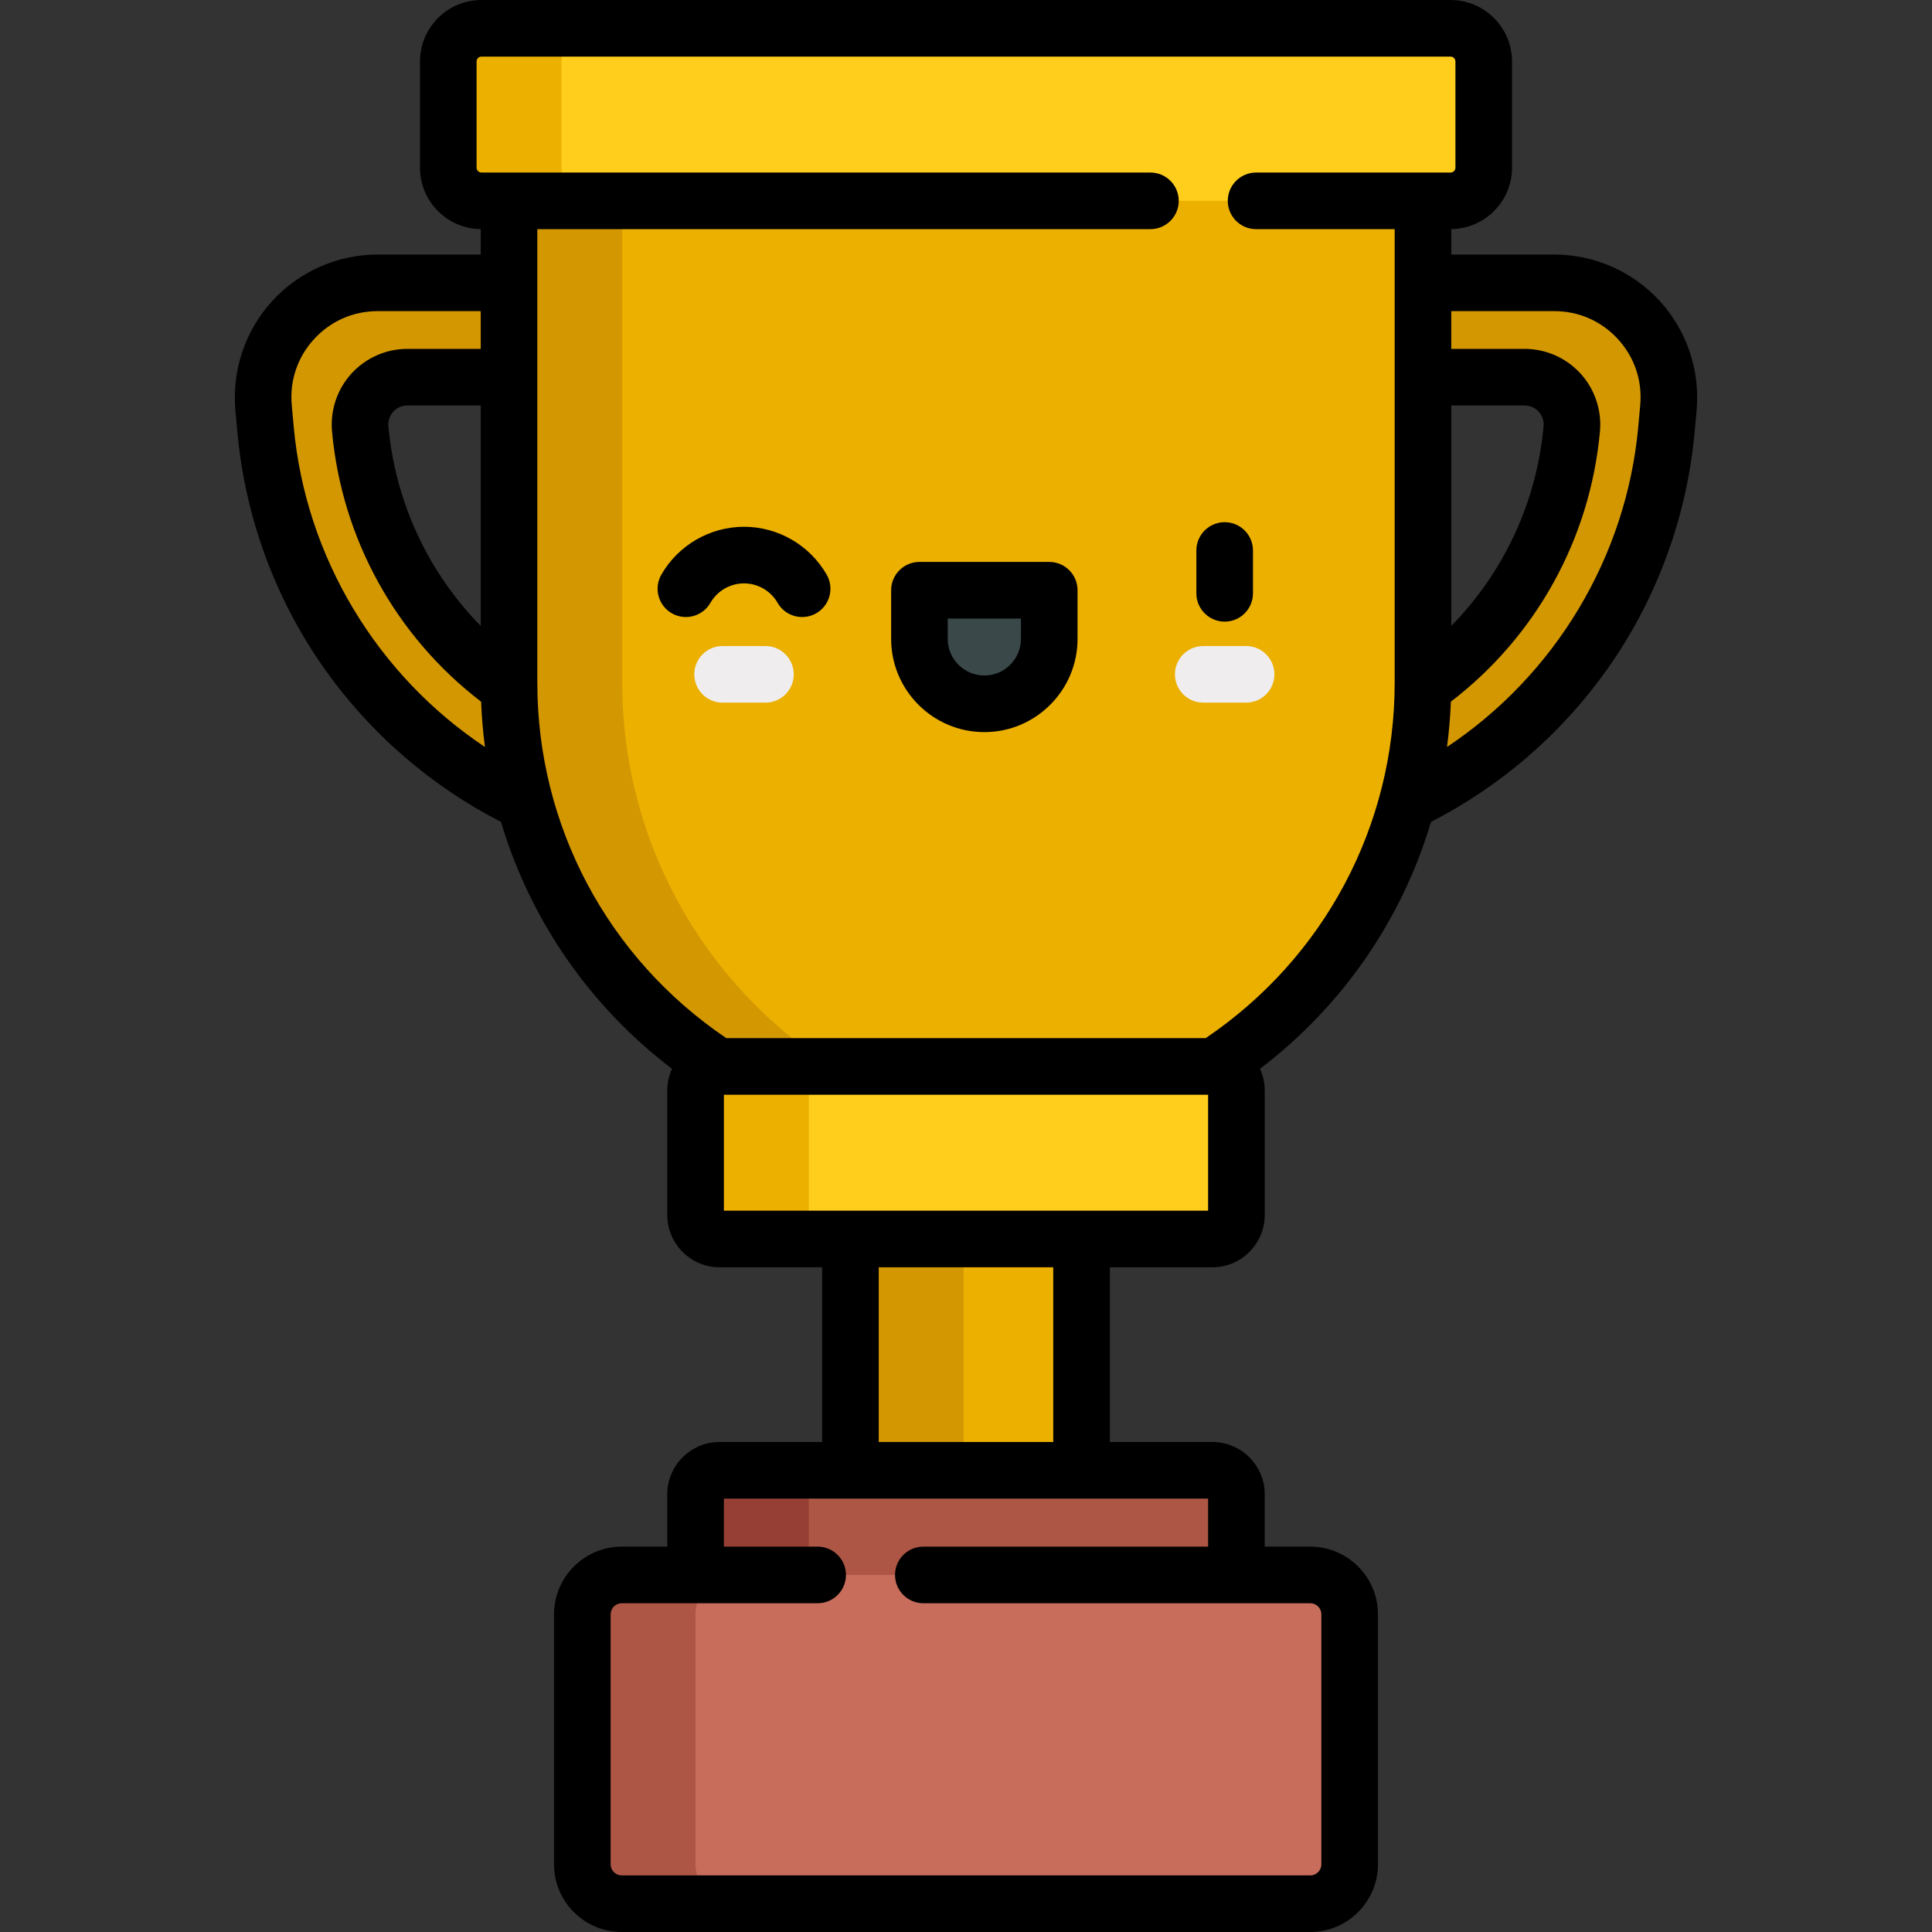 <?xml version="1.0" encoding="iso-8859-1"?>
<!-- Generator: Adobe Illustrator 21.0.0, SVG Export Plug-In . SVG Version: 6.00 Build 0)  -->
<svg version="1.1" id="Capa_1" xmlns="http://www.w3.org/2000/svg" xmlns:xlink="http://www.w3.org/1999/xlink" x="0px" y="0px"
	 viewBox="0 0 511.999 511.999" style="enable-background:new 0 0 511.999 511.999;" xml:space="preserve">
<rect x="0" y="0" width="511.999" height="511.999" fill="#333333" stroke="none"/>
<g>
	<path style="fill:#D39702;" d="M163.49,195.841c-36.629-10.467-64.431-42.543-68.031-82.21l0,0
		c-0.667-7.344,5.116-13.676,12.491-13.676h55.54v-25h-63.412c-17.846,0-31.841,15.322-30.228,33.095l0.518,5.707
		c4.818,53.087,43.241,95.64,93.122,107.444V195.841z"/>
	<path style="fill:#D39702;" d="M411.917,74.955h-53.686v25h45.813c7.375,0,13.157,6.332,12.491,13.676l0,0
		c-3.274,36.072-26.566,65.857-58.304,78.834v25.998c45.082-14.736,78.896-55.126,83.396-104.706l0.518-5.706
		C443.758,90.277,429.763,74.955,411.917,74.955z"/>
</g>
<rect x="225.368" y="305.48" style="fill:#ECB000;" width="61.25" height="106.89"/>
<rect x="225.368" y="305.48" style="fill:#D39702;" width="30" height="106.89"/>
<path style="fill:#ECB000;" d="M255.998,302.036L255.998,302.036c-66.884,0-121.104-54.22-121.104-121.104V30.362h242.207v150.57
	C377.101,247.816,322.882,302.036,255.998,302.036z"/>
<path style="fill:#D39702;" d="M164.894,180.932V30.362h-30v150.57c0,66.884,54.22,121.104,121.104,121.104l0,0
	c5.08,0,10.085-0.317,15-0.925C211.193,293.723,164.894,242.736,164.894,180.932z"/>
<path style="fill:#FFCE1C;" d="M321.306,328.343H190.689c-3.51,0-6.355-2.845-6.355-6.355v-33.015c0-3.51,2.845-6.355,6.355-6.355
	h130.617c3.51,0,6.355,2.845,6.355,6.355v33.015C327.661,325.498,324.816,328.343,321.306,328.343z"/>
<path style="fill:#ECB000;" d="M214.334,321.989v-33.015c0-3.51,2.845-6.355,6.355-6.355h-30c-3.51,0-6.355,2.845-6.355,6.355
	v33.015c0,3.51,2.845,6.355,6.355,6.355h30C217.179,328.343,214.334,325.498,214.334,321.989z"/>
<path style="fill:#AD5645;" d="M321.306,435.371H190.689c-3.51,0-6.355-2.845-6.355-6.355v-33.015c0-3.51,2.845-6.355,6.355-6.355
	h130.617c3.51,0,6.355,2.845,6.355,6.355v33.015C327.661,432.526,324.816,435.371,321.306,435.371z"/>
<path style="fill:#964035;" d="M214.334,429.017v-33.015c0-3.51,2.845-6.355,6.355-6.355h-30c-3.51,0-6.355,2.845-6.355,6.355
	v33.015c0,3.51,2.845,6.355,6.355,6.355h30C217.179,435.371,214.334,432.526,214.334,429.017z"/>
<path style="fill:#C86D5C;" d="M347.226,504.5H164.77c-5.771,0-10.449-4.678-10.449-10.449v-66.228
	c0-5.771,4.678-10.449,10.449-10.449h182.456c5.771,0,10.449,4.678,10.449,10.449v66.228
	C357.674,499.822,352.996,504.5,347.226,504.5z"/>
<path style="fill:#AD5645;" d="M184.321,494.051v-66.228c0-5.771,4.678-10.448,10.449-10.448h-30
	c-5.771,0-10.449,4.678-10.449,10.448v66.228c0,5.771,4.678,10.449,10.449,10.449h30C188.999,504.5,184.321,499.822,184.321,494.051
	z"/>
<path style="fill:#FFCE1C;" d="M384.407,53.225H127.589c-4.856,0-8.793-3.937-8.793-8.793V16.293c0-4.856,3.937-8.793,8.793-8.793
	h256.818c4.856,0,8.793,3.937,8.793,8.793v28.139C393.2,49.288,389.263,53.225,384.407,53.225z"/>
<path style="fill:#ECB000;" d="M148.796,44.432V16.293c0-4.856,3.937-8.793,8.793-8.793h-30c-4.856,0-8.793,3.937-8.793,8.793
	v28.139c0,4.856,3.937,8.793,8.793,8.793h30C152.732,53.225,148.796,49.288,148.796,44.432z"/>
<path style="fill:#3A484A;" d="M260.861,186.515L260.861,186.515c-9.499,0-17.199-7.7-17.199-17.199v-12.899h34.397v12.899
	C278.06,178.815,270.359,186.515,260.861,186.515z"/>
<g>
	<path style="fill:#EFEDEE;" d="M330.228,186.204h-11.355c-4.143,0-7.5-3.357-7.5-7.5s3.357-7.5,7.5-7.5h11.355
		c4.143,0,7.5,3.357,7.5,7.5S334.371,186.204,330.228,186.204z"/>
	<path style="fill:#EFEDEE;" d="M202.849,186.204h-11.355c-4.142,0-7.5-3.357-7.5-7.5s3.358-7.5,7.5-7.5h11.355
		c4.142,0,7.5,3.357,7.5,7.5S206.991,186.204,202.849,186.204z"/>
</g>
<path d="M197.171,139.601c-9.016,0-17.409,4.859-21.906,12.682c-2.064,3.591-0.826,8.175,2.765,10.239
	c3.591,2.065,8.176,0.826,10.24-2.765c1.828-3.181,5.239-5.156,8.901-5.156s7.073,1.977,8.902,5.157
	c1.387,2.413,3.912,3.763,6.509,3.763c1.268,0,2.553-0.321,3.731-0.999c3.591-2.064,4.828-6.649,2.764-10.24
	C214.58,144.46,206.186,139.601,197.171,139.601z"/>
<path d="M278.059,148.918h-34.397c-4.142,0-7.5,3.357-7.5,7.5v12.898c0,13.619,11.08,24.699,24.699,24.699
	s24.698-11.08,24.698-24.699v-12.898C285.559,152.275,282.202,148.918,278.059,148.918z M270.559,169.316
	c0,5.349-4.351,9.699-9.698,9.699c-5.347,0-9.699-4.351-9.699-9.699v-5.398h19.397V169.316z"/>
<path d="M324.55,138.383c-4.143,0-7.5,3.357-7.5,7.5v11.355c0,4.143,3.357,7.5,7.5,7.5s7.5-3.357,7.5-7.5v-11.355
	C332.05,141.74,328.693,138.383,324.55,138.383z"/>
<path d="M439.867,79.78c-7.154-7.833-17.341-12.325-27.949-12.325h-27.316v-6.74c8.894-0.106,16.099-7.365,16.099-16.283V16.293
	C400.7,7.309,393.391,0,384.407,0H127.589c-8.984,0-16.293,7.309-16.293,16.293v28.139c0,8.919,7.205,16.177,16.099,16.283v6.74
	h-27.317c-10.608,0-20.795,4.492-27.949,12.325c-7.154,7.832-10.707,18.383-9.748,28.947l0.518,5.707
	c2.053,22.618,10.04,44.341,23.097,62.819c12.069,17.08,28.191,31.039,46.769,40.555c7.7,25.84,23.416,48.767,45.324,65.438
	c-0.798,1.748-1.254,3.683-1.254,5.727v33.015c0,7.64,6.215,13.855,13.855,13.855h27.183v46.303H190.69
	c-7.64,0-13.855,6.215-13.855,13.854v13.873h-12.064c-9.896,0-17.948,8.052-17.948,17.949v66.229
	c0,9.896,8.052,17.948,17.948,17.948h182.456c9.897,0,17.949-8.052,17.949-17.948v-66.229c0-9.897-8.052-17.949-17.949-17.949
	h-12.064V396c0-7.64-6.215-13.854-13.854-13.854h-27.184v-46.303h27.184c7.64,0,13.854-6.216,13.854-13.855v-33.015
	c0-2.044-0.456-3.979-1.254-5.727c21.909-16.671,37.626-39.6,45.326-65.442c18.577-9.515,34.697-23.473,46.766-40.55
	c13.059-18.479,21.047-40.202,23.1-62.821l0.518-5.706C450.574,98.164,447.02,87.613,439.867,79.78z M384.601,107.455h19.444
	c1.935,0,3.163,1.028,3.723,1.642s1.474,1.93,1.298,3.856c-1.825,20.108-10.55,38.729-24.465,52.921V107.455z M102.929,112.953
	c-0.175-1.927,0.739-3.243,1.299-3.856s1.788-1.642,3.723-1.642h19.444v58.429C113.48,151.69,104.754,133.065,102.929,112.953z
	 M77.838,113.079l-0.518-5.707c-0.587-6.472,1.503-12.678,5.885-17.477c4.383-4.798,10.375-7.44,16.874-7.44h27.316v10h-19.444
	c-5.617,0-11.01,2.379-14.798,6.525c-3.788,4.147-5.669,9.734-5.162,15.328c2.581,28.438,16.919,54.34,39.512,71.651
	c0.156,4.037,0.497,8.04,1.02,11.999C99.97,178.959,80.976,147.661,77.838,113.079z M320.161,409.874h-75.473
	c-4.142,0-7.5,3.357-7.5,7.5s3.358,7.5,7.5,7.5h102.537c1.626,0,2.949,1.323,2.949,2.949v66.229c0,1.626-1.323,2.948-2.949,2.948
	H164.77c-1.625,0-2.948-1.322-2.948-2.948v-66.229c0-1.626,1.323-2.949,2.948-2.949h51.919c4.142,0,7.5-3.357,7.5-7.5
	s-3.358-7.5-7.5-7.5h-24.854v-12.728h33.422c0.039,0,0.077,0.006,0.116,0.006s0.077-0.005,0.116-0.006h61.018
	c0.039,0,0.077,0.006,0.116,0.006s0.077-0.005,0.116-0.006h33.422V409.874z M279.123,382.146h-46.25v-46.303h46.25V382.146z
	 M320.161,320.844h-33.422c-0.039,0-0.077-0.006-0.116-0.006s-0.077,0.005-0.116,0.006h-61.019c-0.039,0-0.077-0.006-0.116-0.006
	s-0.077,0.005-0.116,0.006h-33.422v-30.726h128.327L320.161,320.844L320.161,320.844z M319.516,275.118H192.48
	c-31.398-21.204-50.085-56.244-50.085-94.187V60.725h162.479c4.143,0,7.5-3.357,7.5-7.5s-3.357-7.5-7.5-7.5H134.972
	c-0.026,0-0.051-0.004-0.077-0.004s-0.051,0.004-0.077,0.004h-7.228c-0.713,0-1.293-0.58-1.293-1.293V16.293
	c0-0.713,0.58-1.293,1.293-1.293h256.818c0.713,0,1.293,0.58,1.293,1.293v28.139c0,0.713-0.58,1.293-1.293,1.293h-7.228
	c-0.026,0-0.051-0.004-0.077-0.004s-0.051,0.004-0.077,0.004h-44.151c-4.143,0-7.5,3.357-7.5,7.5s3.357,7.5,7.5,7.5h36.729v120.207
	C369.601,218.875,350.914,253.915,319.516,275.118z M434.675,107.372l-0.518,5.706c-3.137,34.58-22.132,65.876-50.684,84.875
	c0.524-3.961,0.865-7.966,1.02-12.005c22.593-17.31,36.931-43.207,39.512-71.639c0.508-5.594-1.373-11.181-5.161-15.328
	s-9.182-6.526-14.799-6.526h-19.444v-10h27.316c6.498,0,12.491,2.643,16.873,7.441C433.174,94.694,435.263,100.9,434.675,107.372z"
	/>
<g>
</g>
<g>
</g>
<g>
</g>
<g>
</g>
<g>
</g>
<g>
</g>
<g>
</g>
<g>
</g>
<g>
</g>
<g>
</g>
<g>
</g>
<g>
</g>
<g>
</g>
<g>
</g>
<g>
</g>
</svg>
